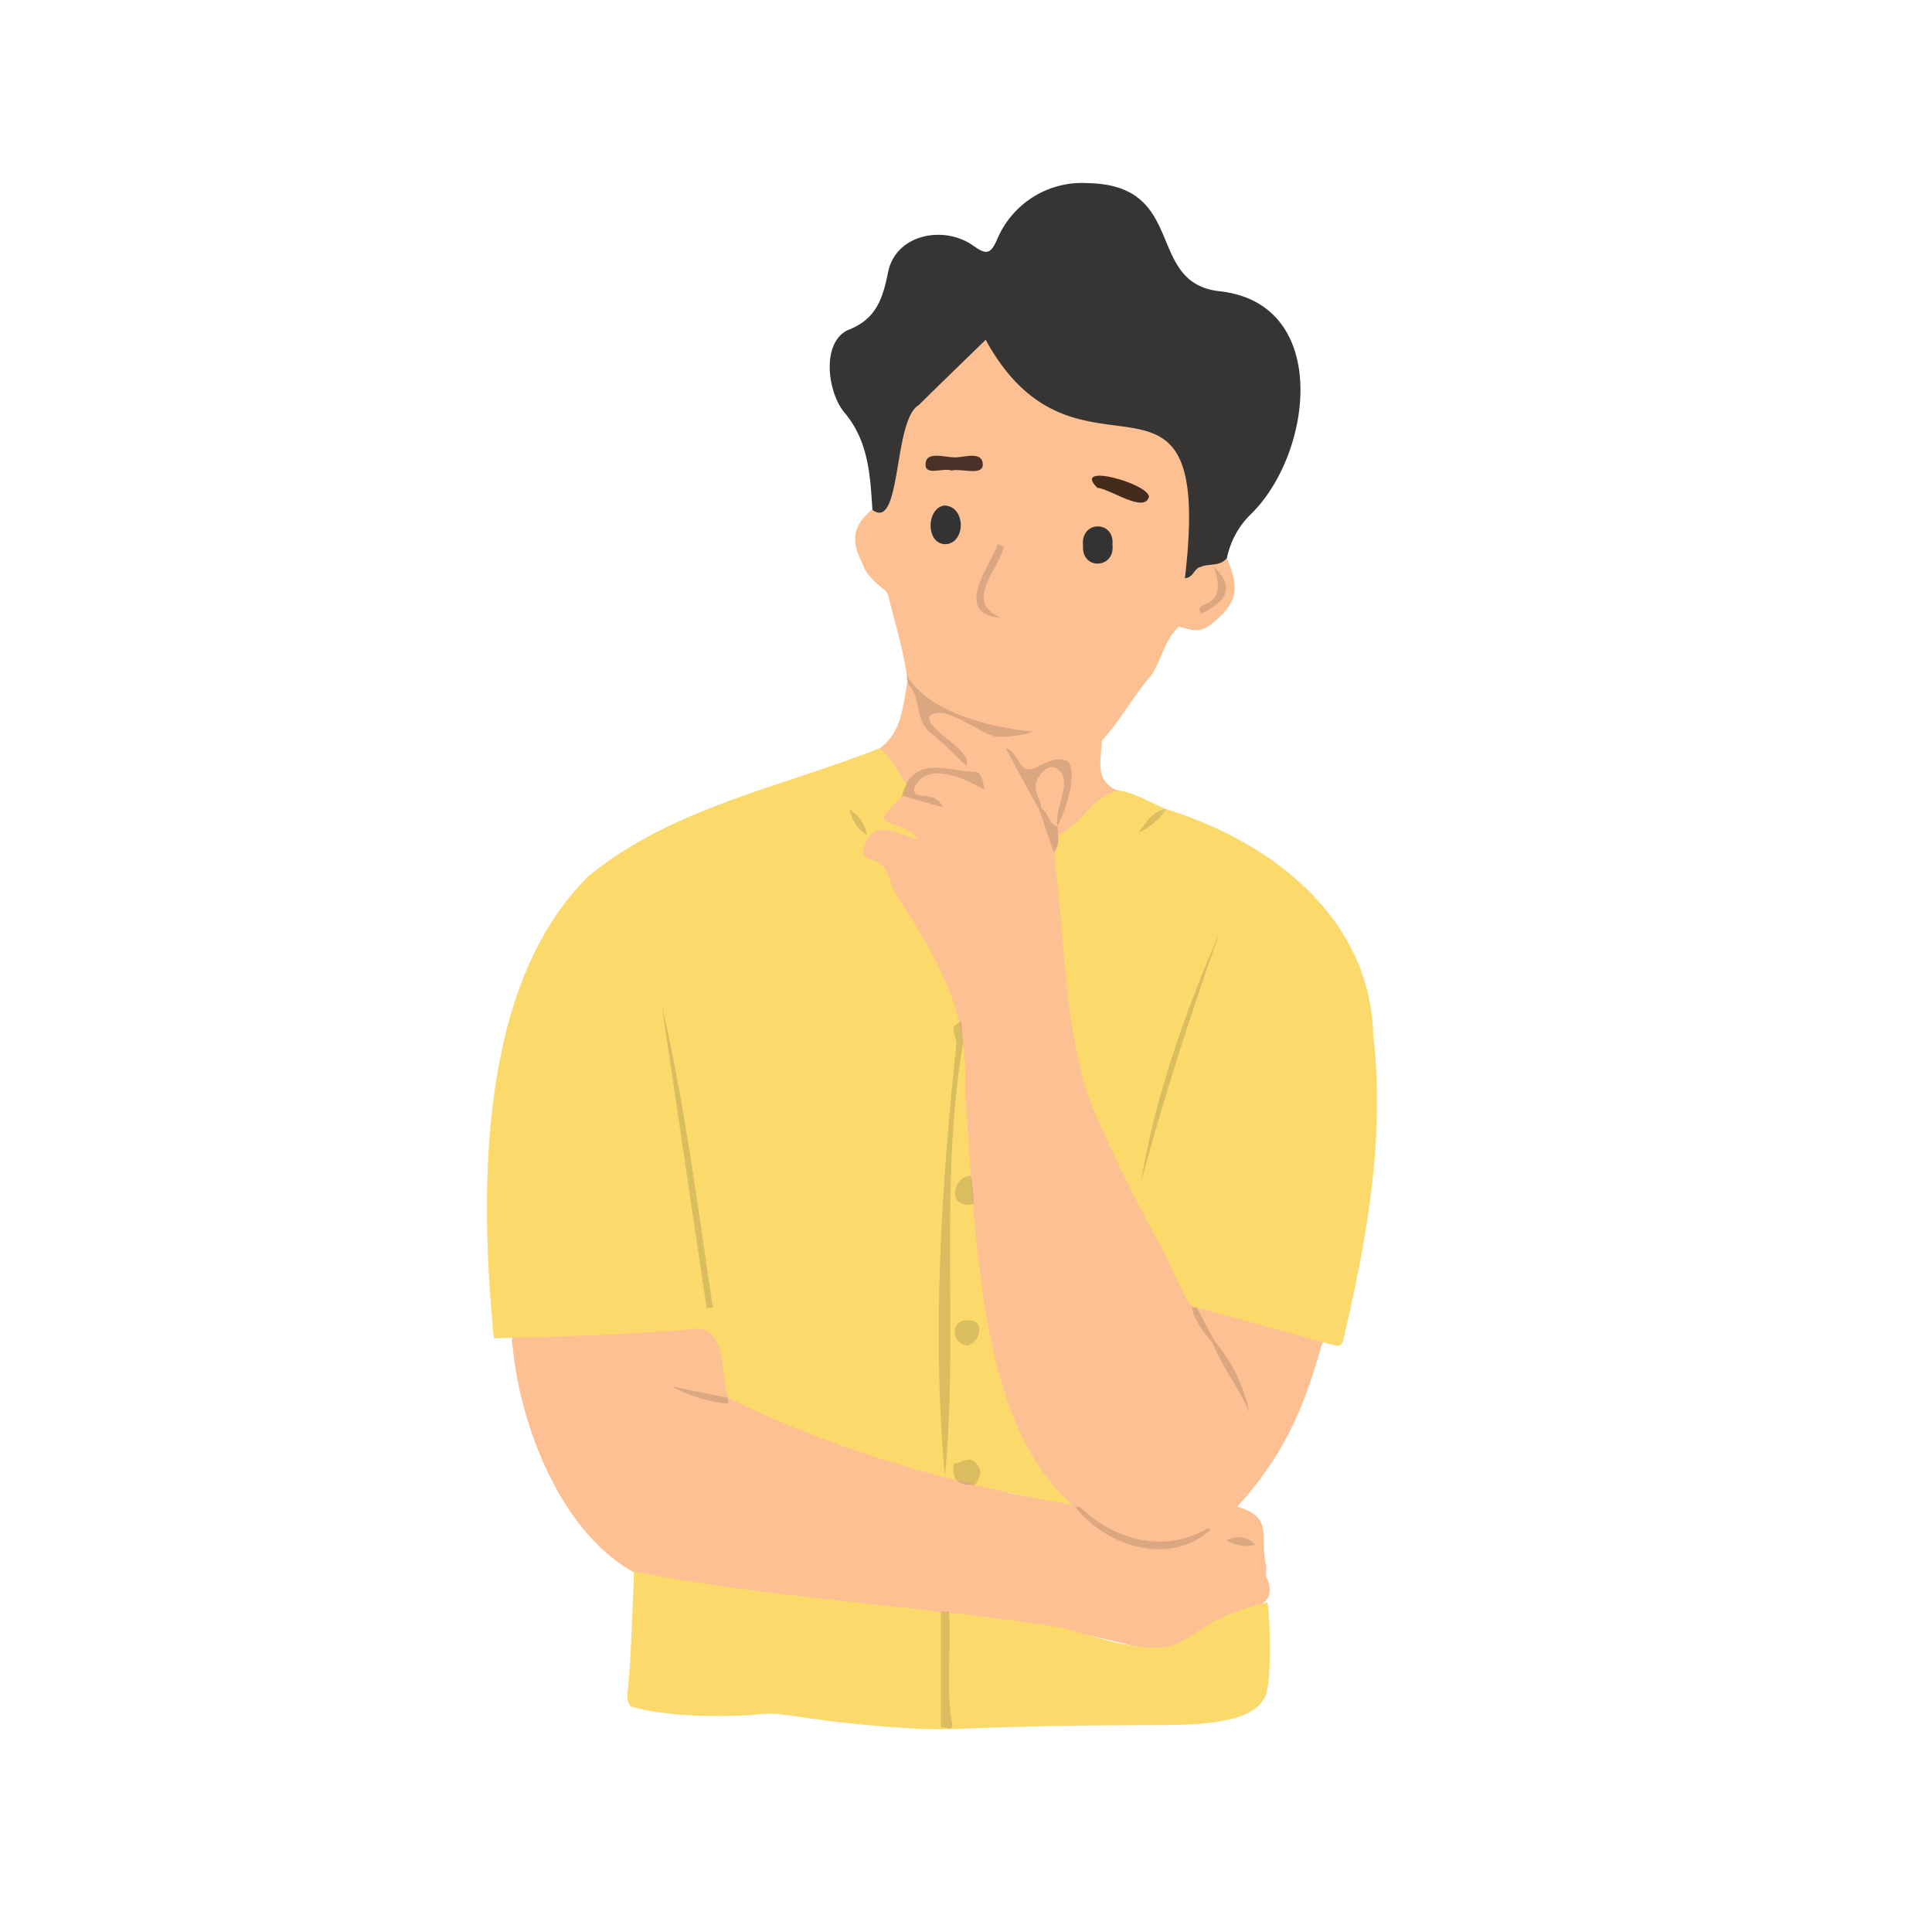 <svg id="Capa_1" data-name="Capa 1" xmlns="http://www.w3.org/2000/svg" xmlns:xlink="http://www.w3.org/1999/xlink" viewBox="0 0 500 500"><defs><style>.cls-1{fill:#8abcb9;}.cls-2{clip-path:url(#clip-path);}.cls-3,.cls-8{opacity:0.15;}.cls-4{clip-path:url(#clip-path-2);}.cls-5{fill:#fdc093;}.cls-6{fill:#fbd96b;}.cls-7{fill:#363533;}.cls-8{fill:#1d1d1b;}.cls-9{fill:#333;}.cls-10{fill:#452b1b;}.cls-11{fill:#4b3027;}</style><clipPath id="clip-path"><path class="cls-1" d="M-108.62,221.28c52.68,6.88,74.85,32.51,76.22,85.64.12,1.43.57,3.22-1.58,3.79a209.61,209.61,0,0,1-35.28,4.35c-7,.31-7.72.73-8.61,7.81-1.6,17-5,34.71-5.18,51.49-7.79-2.91-17.5-9.21-25.41-13.07-23.42-11.94-48.81-20.89-68-39.51-5.21,1.23-23.48-3.63-24.79-17.48-4.93.43-18.18-.11-19-6,2.75-23.42,10.35-44.53,28.55-60.68,4.76-3.64,20.42-13,25.16-7.83,14.32,10.26,37.48,11.09,52.3-4.61C-112.7,223.52-111.41,221.24-108.62,221.28Z"/></clipPath><clipPath id="clip-path-2"><path class="cls-1" d="M-174.12,355c25.44,23.16,56,40.55,84.21,60.33,3.68,3.39,11.12,6.33,17.4,6.52-14.34,5.26-38.07,9.73-47.49,10.07,0,0-35.17,4.18-80.31-17.58-2.53-1.22-3.43-2.78-3.23-5.53,2.17-18.21,0-36.44,2-54.62a3.64,3.64,0,0,1,3.58-1.69C-190.19,353.68-181.39,352.38-174.12,355Z"/></clipPath></defs><path class="cls-1" d="M-108.62,221.28c52.68,6.88,74.85,32.51,76.22,85.64.12,1.43.57,3.22-1.58,3.79a209.61,209.61,0,0,1-35.28,4.35c-7,.31-7.72.73-8.61,7.81-1.6,17-5,34.71-5.18,51.49-7.79-2.91-17.5-9.21-25.41-13.07-23.42-11.94-48.81-20.89-68-39.51-5.21,1.23-23.48-3.63-24.79-17.48-4.93.43-18.18-.11-19-6,2.75-23.42,10.35-44.53,28.55-60.68,4.76-3.64,20.42-13,25.16-7.83,14.32,10.26,37.48,11.09,52.3-4.61C-112.7,223.52-111.41,221.24-108.62,221.28Z"/><g class="cls-2"><path class="cls-3" d="M16.84,348.61c.15-30.7-15.43-53.56-57.52-44.7-30.25,5.15-41,13.34-38.86-13.82-4.31-2.89-17.61,85.88-2.21,99.36C-42.93,428.79,17.51,395.69,16.84,348.61Z"/></g><path class="cls-1" d="M-174.12,355c25.44,23.16,56,40.55,84.21,60.33,3.68,3.39,11.12,6.33,17.4,6.52-14.34,5.26-38.07,9.73-47.49,10.07,0,0-35.17,4.18-80.31-17.58-2.53-1.22-3.43-2.78-3.23-5.53,2.17-18.21,0-36.44,2-54.62a3.64,3.64,0,0,1,3.58-1.69C-190.19,353.68-181.39,352.38-174.12,355Z"/><g class="cls-4"><path class="cls-3" d="M5,395.25c-15.74-27.12-51.55-36.64-79-20.72-12.19,7.81-12.36,17.71-20.91,26.74-21.27,21.44-75.91,14.51-95.5,7-15.15-4.39-16.34-6.81-25.17-7-57.76,3.55-73.83,63.92-40.84,98.59,11.65,10.7,24.93,16,40.84,16.92,54.31,3.84,111,3.91,160.39-22.14,13.52-6.07,26.53-13.22,39.49-20.38C11,459.45,21.19,421.31,5,395.25Z"/></g><path class="cls-5" d="M342.35,347.05c-3.92,13.64-8.25,27.67-22.16,42.88,9.2,2.61,6,7.35,7.32,14.53.49,1.12-.15,2.71.32,3.83,2.19,5.26-.62,7.28-5.11,8.11-2.68.49-5,1.26-6.29,3.89-7.47,5.4-15.95,7.91-24.72,5.28-38.84-9.94-79.31-7.83-118.67-15.16-24.21-5.61-37.92-37.41-40.33-61.64-3.17-14.48,31.38-1.94,45.17-6.36,10.32-1.48,11.34,10.76,11.54,18.33,8.46,3.21,52,23.05,56.49,17.69,6.06,6.35,18,9.84,28,8.83-28.21-20-27.8-100-26.43-121.88-2.85-12.48-10.63-22.52-16.68-33.4-1.87-3.36-3.08-7.2-6.83-9.32-3.68-2.27,0-9.14,3.93-8.95a39.85,39.85,0,0,1,5.24,1c-1.58-1-5.12.15-5.32-2.65-.24-3.29,2.58-5.12,5.4-6.44,2.37-.17,4.37,1.49,6.45,1.17-10.6-1.15.13-11.84,11.5-6.05-1.86-4.59-6.29-7.63-9.73-11.08-1.19-1.15-2.47-2.59-1.67-4.37,5.15-6,18,4.16,21.66,8.75,5.33,8.21,10,17.08,12.86,26.47,2.85,19,2.27,38.62,7.21,57.43,5.45,21.24,20.09,39.5,27.65,59.57l.17.23C312.73,335.37,330.05,340.74,342.35,347.05Z"/><path class="cls-6" d="M188.45,361.75c-2.16-6.15-.11-19.73-9.94-17.68-16.88,1.37-33.79,1.91-50.71,2.29-3.65-37.66-4.28-91.23,24.55-119.67,21.6-17.65,49.93-23.05,75.37-33.05,4.85,1,5.71,5.33,7.55,8.86-.09,1.44-.24,2.85-1.91,3.4-1.21,2.31-4.08,3.3-4.77,6.26,2.55,1.81,6.44,1.33,9,5-5.7-1.31-11.46-5.45-13.8,1.64-1.52,3,1.37,3.47,3,4.2,3.49,1.54,3.25,5.26,4.78,7.87,10.49,16.58,19.14,29.6,18.18,50.89,2.95,44.72,4.46,87.06,27.81,107.71C234.39,382,206.39,370.57,188.45,361.75Z"/><path class="cls-6" d="M164.07,406.71c36,7.09,81,9.46,111.53,14.69,38,11.88,23.77,0,52.42-6.73.69,4.23,1.19,20.14-.57,24.35-3.38,7.49-18.56,7.42-30.94,7.45-53.09.12-46.19,2-66.58.43-26.37-2.06-26.36-4.33-36-3-9.73.44-21.55.32-30.69-2.26-1.2-1.34-.88-3.41-.79-4.08C163,433.61,163.51,422.35,164.07,406.71Z"/><path class="cls-6" d="M345.53,348.22l-35.88-9.88c-2.11,1.62-8-14.84-10.12-17.25C293.16,309,286.91,296.73,281.72,284c-6.63-20.47-6.12-42.42-9-63.54,1.08-1.46-.51-3.22.52-4.69,3.3-3.64,7.35-6.48,10.75-10,5.09-3.75,12.61,1.58,17.77,3.6a20.47,20.47,0,0,0-4.07,3.59,21.53,21.53,0,0,1,4.13-3.55c27.12,8.39,52.83,28.06,53.57,58.48,3.1,26.48-1.62,52.3-7.53,77.95C347.56,347.07,347.48,348.57,345.53,348.22Z"/><path class="cls-5" d="M313.43,161.58c-3,2.37-5.45,1.46-8.27.57-3.83,3.43-4.5,8.66-7.31,12.75-6.93,8-11.7,19.51-22,23.43-1.06,20.92-3.28,25.33-5.11,25.53-2.1.22-2.45-5.29-7.44-9.46-10-8.35-25.28-.06-28.94-6-2.41-3.92,4-7.88,3.72-19.2-.14-6.21-2.05-4.64-3.41-14.49-.93-6.69-3.21-14.15-4.81-20.54a3.44,3.44,0,0,0-1.19-1.69c-5.17-4.16-4.88-5.53-6-7.76-3-6.34-1-10.34,5.64-14.73,4.08-20.56,6.41-26.78,22.82-40.67,7.8-7.78,9.49,19.09,43,20.7,25.18,1.91,8.46,38.67,17.27,36,1.69-1.52,4.11-1,6.1-1.62C321.07,152.82,320,156.31,313.43,161.58Z"/><path class="cls-7" d="M310.75,146.71c-1.74.32-1.86,2.82-4.1,2.92,7.72-65.2-27.6-18.06-51.56-61.68-5.9,5.75-11.65,11.27-17.31,16.88-6.7,3.85-4.38,32.78-12,27.13-.57-8.94-1-17.84-7.27-25.23-4.33-5.2-6-17.82.79-21.25,7.46-2.81,9.15-8.15,10.54-15.06,2-9.84,14.48-12.24,22.08-6.81,3,2.11,4.35,2.51,6.1-1.57A23.83,23.83,0,0,1,281.67,47.4c25.84.53,14.51,26,34.17,28,28.74,3.34,23.89,42.32,7.69,57.86a21.9,21.9,0,0,0-6,11.15C315.76,146.66,312.94,145.76,310.75,146.71Z"/><path class="cls-5" d="M234.43,202.86c-2.13-3.15-3.69-6.71-6.71-9.22,5.72-4.21,5.89-10.74,7.05-16.85,1.41,0,2,1.1,2.14,2.14,1.5,8.62,8.3,13.43,13.72,19.23,2.52,3.16-1.78,3.06-3.76,1.68C242,198,238.27,200.6,234.43,202.86Z"/><path class="cls-5" d="M275.09,196.64a38.34,38.34,0,0,0,10.06-5.11c0,4.89-2.3,10.52,4.36,13.19-6.65.93-9.41,8.82-15.59,11.28C271.68,213.91,276.72,201.69,275.09,196.64Z"/><path class="cls-8" d="M250.14,198.25c-3.13-2.92-6.08-6.06-9.42-8.71-4.2-3.34-2.11-9.39-5.95-12.75l-.12-2.09c6,10.62,25,14,32.35,14.58-.49.88-7.41,1.66-9.45,1.34-4.63-1.16-13.25-8.65-16.94-5.26-1.21,3,8.47,7.48,9.66,11.41C250.23,197.26,250.18,197.75,250.14,198.25Z"/><path class="cls-8" d="M249.23,269.85c-6.27,36.89-1.11,76.27-4.7,112.14-3.36-36.75-.92-75,3-111.91.17-1.68-2.44-4.57,1.24-5.58C248.94,266.28,249.08,268.07,249.23,269.85Z"/><path class="cls-8" d="M276.27,197c3.07,3.08-1,13.74-2.58,16.86-3.71-3.13,2.94-11.07-1.54-12.89-4.82.22,0,6.92-3.18,8.66l-8.71-15.94c2.87.44,3.22,5.13,5.72,5.43C268.7,199.21,272.21,195.15,276.27,197Z"/><path class="cls-8" d="M245.6,417.12c.64,9.57-.87,19.19.78,28.76.44,2.61-1.87.88-2.89,1.18q0-15,0-30Z"/><path class="cls-8" d="M252.76,199.81c.73.2,1.56,1.17,2,4.58-5.75-3.4-15.22-7.34-18.12-.47-.7,3.83,5.31.07,7.35,5l-10.61-3C236.37,195,245.08,199.63,252.76,199.81Z"/><path class="cls-8" d="M278.29,390a3.86,3.86,0,0,0,1.07-.12c9,8.77,21.94,12.24,33.33,5.6l.45.48C302.64,405.46,286.24,400.21,278.29,390Z"/><path class="cls-8" d="M252,311.53c-7.06,1.75-5.54-7.3-.72-7.17A64.48,64.48,0,0,1,252,311.53Z"/><path class="cls-8" d="M246.85,378.77c1.92,0,3.81-2.17,5.74-.13s.89,3.78-.21,5.61C248.37,384.61,246.12,383.2,246.85,378.77Z"/><path class="cls-8" d="M314.39,347.15a41.19,41.19,0,0,1,8.95,18.55c-2.51-6.37-7-11.71-9.47-18.08Z"/><path class="cls-8" d="M273.69,213.86c.06,2.2.82,4.87-1,6.63q-1.87-5.43-3.74-10.87l.53-.43c3.18,0,2.78,3.2,4.25,4.73Z"/><path class="cls-8" d="M188.45,361.75v1.53a39.31,39.31,0,0,1-14.61-4.47Z"/><path class="cls-8" d="M308.42,338.31l1.23,0,4.74,8.82a2.47,2.47,0,0,0-.51.46C311.5,344.84,309.25,342,308.42,338.31Z"/><path class="cls-8" d="M317.4,398.58c3.12-1.24,5.22-.83,7.59,1.17A9.4,9.4,0,0,1,317.4,398.58Z"/><path class="cls-8" d="M182.87,338.57,171.23,259.9c6,25.91,9.29,52.22,13.25,78.44Z"/><path class="cls-8" d="M224.5,216.14c-2.84-1.79-3.83-3.62-4.7-6.67C222.59,211.23,223.6,213.06,224.5,216.14Z"/><path class="cls-8" d="M315.53,241.56c-7.48,21.25-14.4,42.67-20.27,64.43C299,283.57,306.58,262.35,315.53,241.56Z"/><path class="cls-8" d="M301.81,209.4a17.45,17.45,0,0,1-7.12,6.1c1.94-2.47,3.34-5.52,7.06-6.14Z"/><path class="cls-9" d="M244.41,130.82c5.5.19,5.57,9.36.61,10C239.56,141.24,239.55,131.5,244.41,130.82Z"/><path class="cls-9" d="M280.29,141.2c-.7-6.58,8.25-6.58,7.61-.23C288.66,147.23,279.87,147.68,280.29,141.2Z"/><path class="cls-10" d="M297.36,128.52c-1.07,4.48-10.15-2.06-13.37-2.28C277.26,119.59,297,125.08,297.36,128.52Z"/><path class="cls-11" d="M246.22,121.77c-2-.83-6.78,1.53-6.7-1.62.09-3.49,4.85-1.81,7.48-1.78s7.27-1.77,7.35,1.87C254.29,123.26,248.85,121.15,246.22,121.77Z"/><path class="cls-8" d="M259.79,141.5c-1.5,6.42-10.43,14-.83,18.4-12.23-1-3.24-12.86-.66-19.07Z"/><path class="cls-8" d="M314.15,146.65c5.09,4.92,4.06,8.67-3.35,12.24C308.45,154.65,318.31,158.78,314.15,146.65Z"/><path class="cls-8" d="M250.34,348.19c-4.28-.41-4.5-6.83.18-6.45C255.05,341.32,253.87,347.49,250.34,348.19Z"/><path class="cls-5" d="M273.75,213.92c-2.51-.59-2.25-3.68-4.25-4.72-.16-2.65-2.69-5-.82-7.9,1.05-1.62,2.38-3.19,4.34-2.68C278.55,201.46,272.48,209.18,273.75,213.92Z"/></svg>